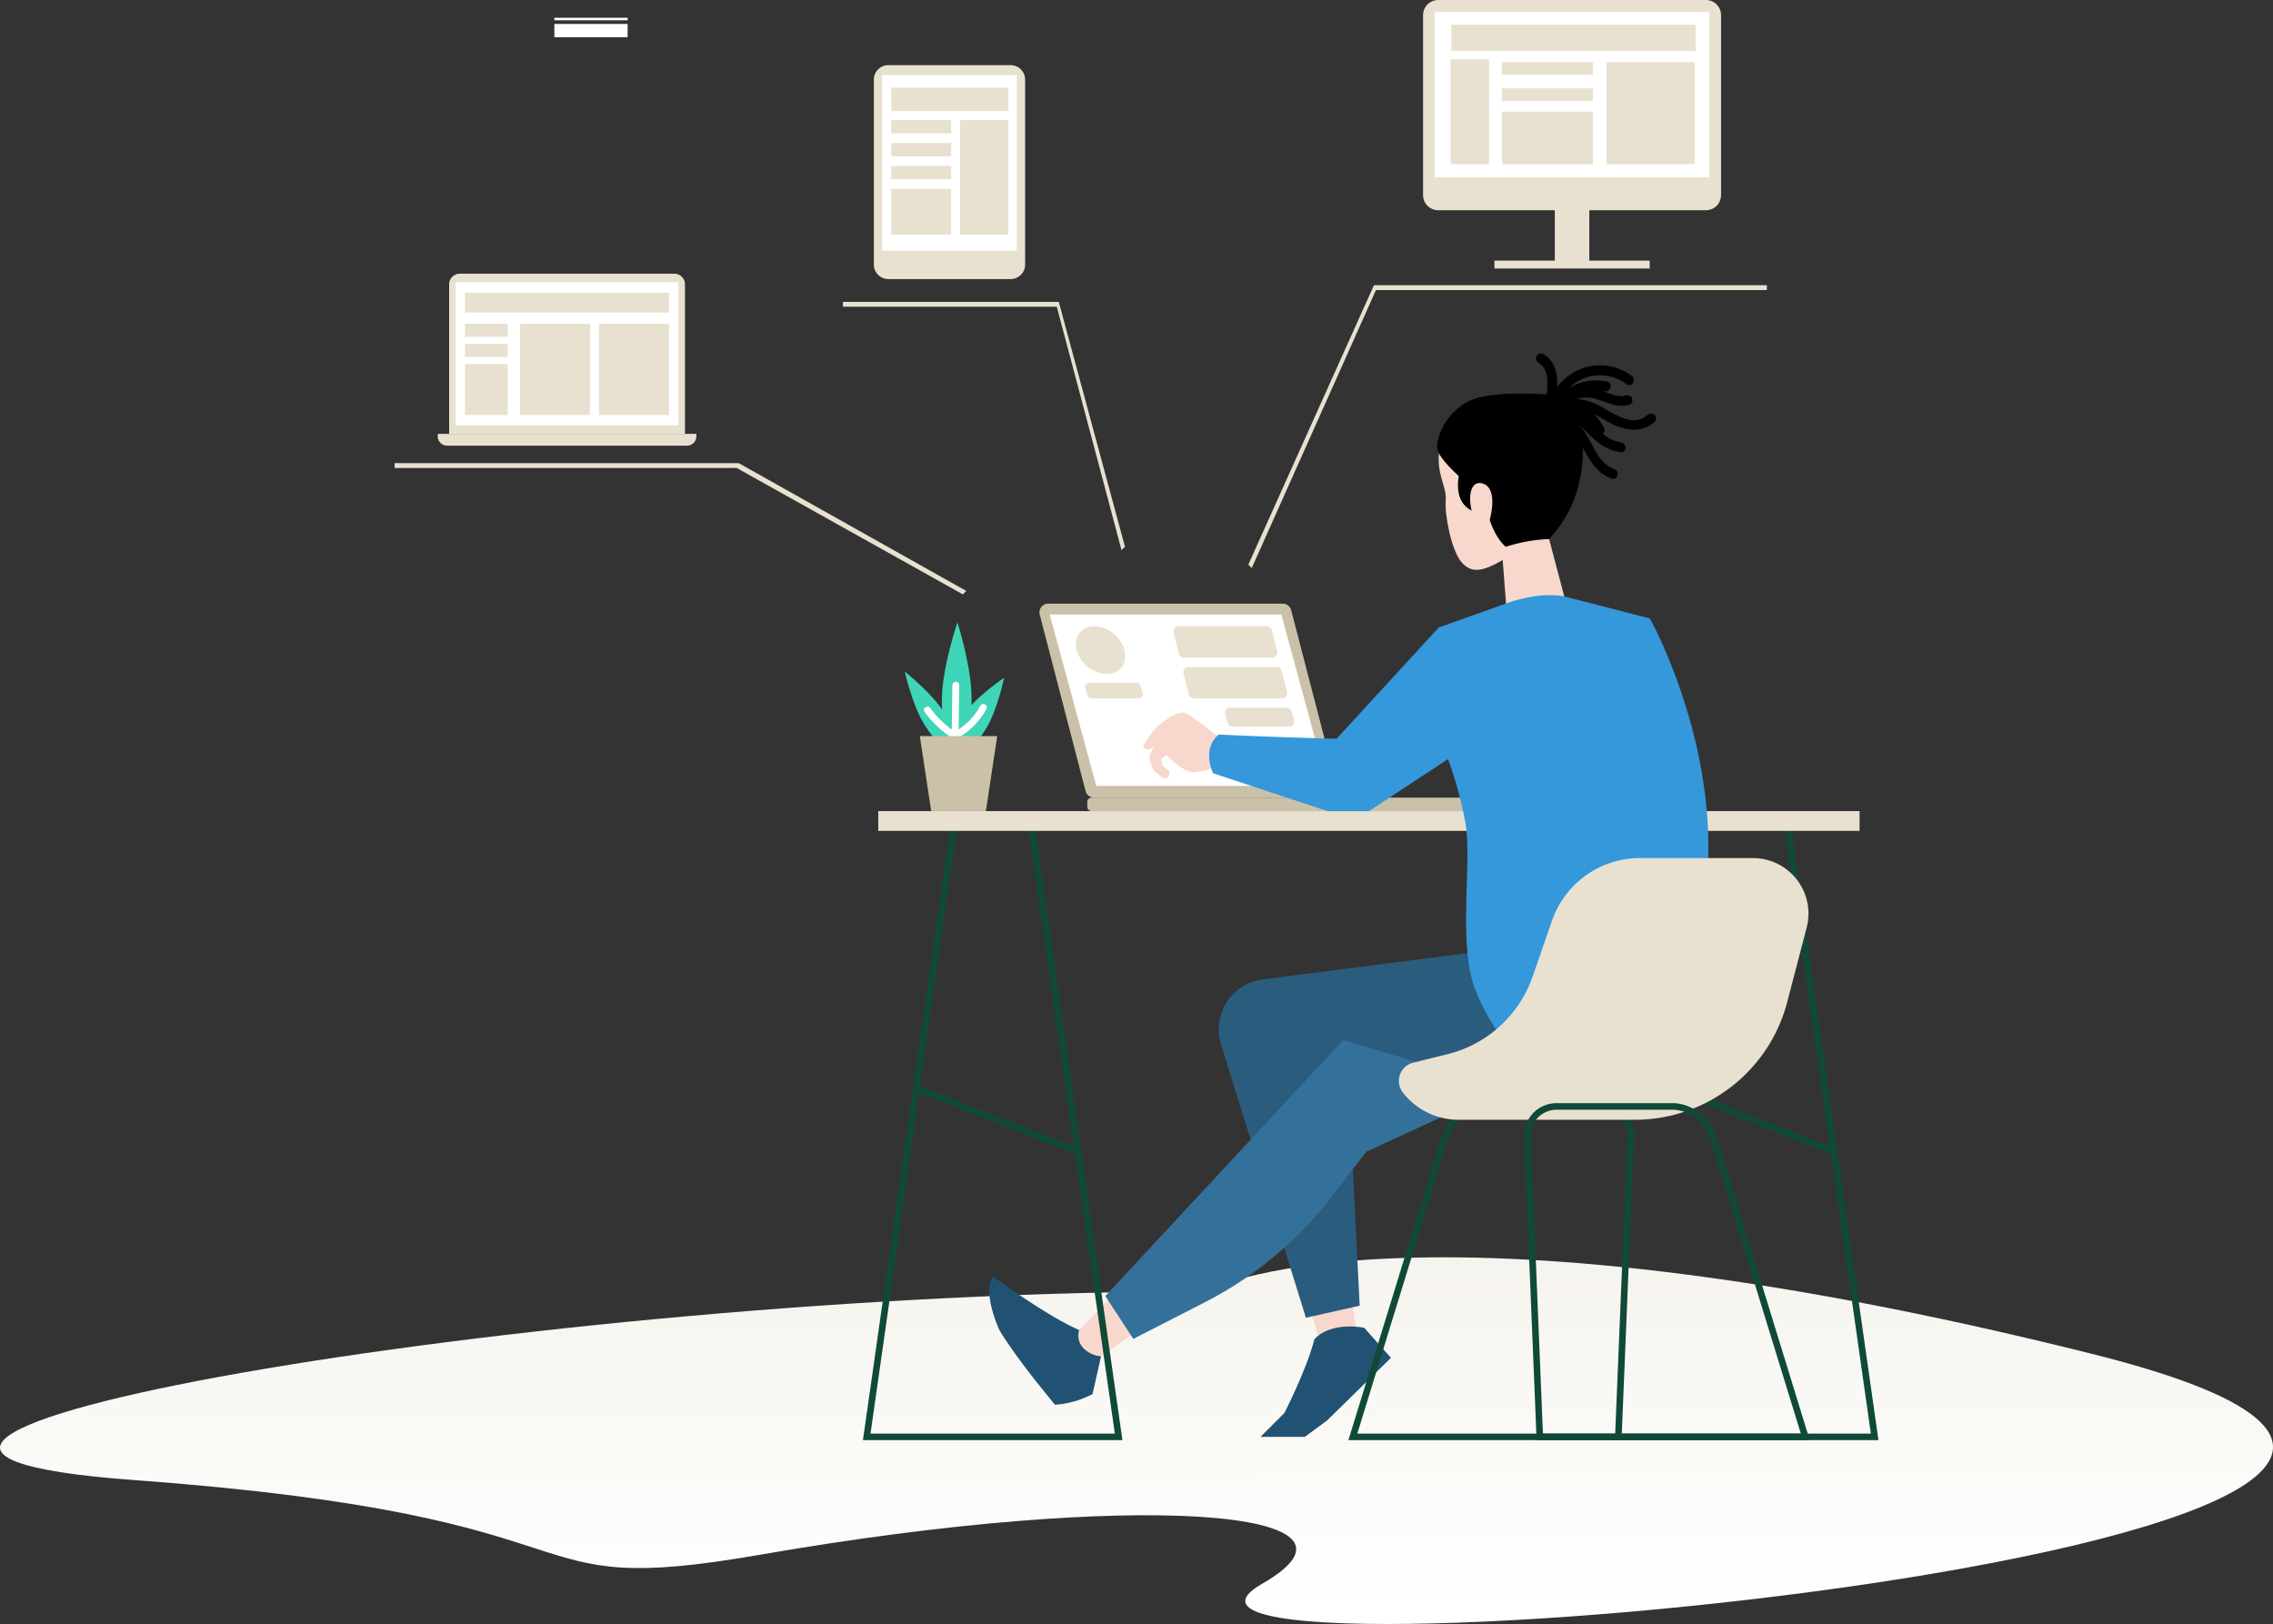 <svg xmlns="http://www.w3.org/2000/svg" xmlns:xlink="http://www.w3.org/1999/xlink" width="658.171" height="470.201" viewBox="0 0 658.171 470.201">
  <rect x="0" y="0" width="658.171" height="470.201" fill="#333333" stroke="none"/>
  <defs>
    <linearGradient id="linear-gradient" x1="0.5" x2="0.507" y2="0.833" gradientUnits="objectBoundingBox">
      <stop offset="0" stop-color="#f4f1ea"/>
      <stop offset="1" stop-color="#fff"/>
    </linearGradient>
  </defs>
  <g id="Group_49194" data-name="Group 49194" transform="translate(-745 -249.795)">
    <path id="Path_80968" data-name="Path 80968" d="M359.935,129.435c-193.441,0-446.561,44.611-309.942,54.615,144.327,10.567,104.84,34.919,181.459,21.593,108.818-18.923,182.68-13.063,145.2,8.433-59.87,34.333,454.215-13.027,240.321-66.562C418.738,97.9,359.935,129.435,359.935,129.435Z" transform="translate(733.809 494.269)" fill="url(#linear-gradient)"/>
    <rect id="Rectangle_12672" data-name="Rectangle 12672" width="21.214" height="3.843" transform="translate(905.52 256.731)" fill="#fff"/>
    <rect id="Rectangle_12673" data-name="Rectangle 12673" width="21.214" height="0.723" transform="translate(905.52 254.938)" fill="#fff"/>
    <path id="Path_81752" data-name="Path 81752" d="M1609.853,643.783l35.973-80.493h113.188v-1.405h-113.77l-36.385,80.9Z" transform="translate(-502.401 -229.512)" fill="#e8e1d0"/>
    <path id="Path_81753" data-name="Path 81753" d="M570.9,742.174l.994-.994-65.884-37.007H406.364v1.405h99.06Z" transform="translate(452.906 -320.285)" fill="#e8e1d0"/>
    <path id="Path_81754" data-name="Path 81754" d="M1055.573,571.2l.993-.994L1037.4,499.3H974.905v1.405h61.913Z" transform="translate(14.179 -162.108)" fill="#e8e1d0"/>
    <rect id="Rectangle_12679" data-name="Rectangle 12679" width="9.993" height="30.35" transform="translate(1195.209 296.044)" fill="#e8e1d0"/>
    <path id="Path_81756" data-name="Path 81756" d="M1854.542,315.818h-77.507a4.388,4.388,0,0,1-4.388-4.389V259.338a4.388,4.388,0,0,1,4.388-4.389h77.507a4.388,4.388,0,0,1,4.388,4.389v52.092a4.388,4.388,0,0,1-4.388,4.389" transform="translate(-615.583 -5.154)" fill="#e8e1d0"/>
    <rect id="Rectangle_12680" data-name="Rectangle 12680" width="79.526" height="47.857" transform="translate(1160.443 253.268)" fill="#fff"/>
    <rect id="Rectangle_12681" data-name="Rectangle 12681" width="44.954" height="2.291" transform="translate(1177.728 325.249)" fill="#e8e1d0"/>
    <rect id="Rectangle_12682" data-name="Rectangle 12682" width="25.56" height="29.548" transform="translate(1210.188 267.792)" fill="#e8e1d0"/>
    <rect id="Rectangle_12683" data-name="Rectangle 12683" width="26.335" height="3.683" transform="translate(1179.904 267.792)" fill="#e8e1d0"/>
    <rect id="Rectangle_12684" data-name="Rectangle 12684" width="26.335" height="3.683" transform="translate(1179.904 275.355)" fill="#e8e1d0"/>
    <rect id="Rectangle_12685" data-name="Rectangle 12685" width="26.335" height="15.194" transform="translate(1179.904 282.146)" fill="#e8e1d0"/>
    <rect id="Rectangle_12686" data-name="Rectangle 12686" width="11.174" height="30.388" transform="translate(1165.009 266.952)" fill="#e8e1d0"/>
    <rect id="Rectangle_12687" data-name="Rectangle 12687" width="70.74" height="7.588" transform="translate(1165.269 256.954)" fill="#e8e1d0"/>
    <path id="Path_81757" data-name="Path 81757" d="M1002.353,306.507h35.409a4.2,4.2,0,0,0,4.2-4.2V248.776a4.2,4.2,0,0,0-4.2-4.2h-35.409a4.2,4.2,0,0,0-4.2,4.2v53.532a4.2,4.2,0,0,0,4.2,4.2" transform="translate(-0.125 24.086)" fill="#e8e1d0"/>
    <rect id="Rectangle_12688" data-name="Rectangle 12688" width="38.965" height="50.824" transform="translate(1000.45 271.526)" fill="#fff"/>
    <rect id="Rectangle_12689" data-name="Rectangle 12689" width="33.912" height="6.765" transform="translate(1003.068 275.181)" fill="#e8e1d0"/>
    <rect id="Rectangle_12690" data-name="Rectangle 12690" width="13.958" height="33.163" transform="translate(1023.022 284.569)" fill="#e8e1d0"/>
    <rect id="Rectangle_12691" data-name="Rectangle 12691" width="17.361" height="3.841" transform="translate(1003.068 284.57)" fill="#e8e1d0"/>
    <rect id="Rectangle_12692" data-name="Rectangle 12692" width="17.361" height="3.841" transform="translate(1003.068 291.209)" fill="#e8e1d0"/>
    <rect id="Rectangle_12693" data-name="Rectangle 12693" width="17.361" height="3.841" transform="translate(1003.068 297.849)" fill="#e8e1d0"/>
    <rect id="Rectangle_12694" data-name="Rectangle 12694" width="17.361" height="13.244" transform="translate(1003.068 304.488)" fill="#e8e1d0"/>
    <path id="Path_81758" data-name="Path 81758" d="M465.022,546.7h68.29V503.4a3.077,3.077,0,0,0-3.077-3.077H468.1a3.077,3.077,0,0,0-3.077,3.077Z" transform="translate(410.03 -171.281)" fill="#e8e1d0"/>
    <rect id="Rectangle_12695" data-name="Rectangle 12695" width="64.478" height="41.434" transform="translate(876.957 331.515)" fill="#fff"/>
    <path id="Path_81759" data-name="Path 81759" d="M452.78,672.682h74.877v.719a2.688,2.688,0,0,1-2.688,2.688h-69.5a2.688,2.688,0,0,1-2.687-2.688Z" transform="translate(418.978 -297.265)" fill="#e8e1d0"/>
    <rect id="Rectangle_12696" data-name="Rectangle 12696" width="59.019" height="5.761" transform="translate(879.654 334.526)" fill="#e8e1d0"/>
    <rect id="Rectangle_12697" data-name="Rectangle 12697" width="20.235" height="26.396" transform="translate(918.438 343.542)" fill="#e8e1d0"/>
    <rect id="Rectangle_12698" data-name="Rectangle 12698" width="20.235" height="26.396" transform="translate(895.609 343.542)" fill="#e8e1d0"/>
    <rect id="Rectangle_12699" data-name="Rectangle 12699" width="12.339" height="3.772" transform="translate(879.654 343.542)" fill="#e8e1d0"/>
    <rect id="Rectangle_12700" data-name="Rectangle 12700" width="12.339" height="3.771" transform="translate(879.654 349.373)" fill="#e8e1d0"/>
    <rect id="Rectangle_12701" data-name="Rectangle 12701" width="12.339" height="14.734" transform="translate(879.654 355.203)" fill="#e8e1d0"/>
    <path id="Path_81772" data-name="Path 81772" d="M1784.614,1680.941q.033.076-.016.113c-.192.144-.161.082.016-.113" transform="translate(-624.223 -1076.378)" fill="#e55353"/>
    <path id="Path_81783" data-name="Path 81783" d="M1819.414,1691.5l-.484-.284a4.789,4.789,0,0,1,.484.284" transform="translate(-649.414 -1083.89)" fill="#525252"/>
    <path id="Path_81832" data-name="Path 81832" d="M278.629,95.332,271.6,68.752,264.087,42.53s-21.1-.358-22.289,7.152,2.145,10.966,1.788,15.137,1.669,14.661,4.648,18,6.3,2.5,11.85-.715l1.262,16.449Z" transform="translate(920.034 329.83)" fill="#f8d8cd"/>
    <path id="Path_81833" data-name="Path 81833" d="M293.842,273.752H405.828a1.252,1.252,0,0,0,1.252-1.251v-1.4a1.252,1.252,0,0,0-1.252-1.252H293.842a1.252,1.252,0,0,0-1.252,1.252v1.4a1.252,1.252,0,0,0,1.252,1.251" transform="translate(767.244 210.888)" fill="#cbc1a9"/>
    <path id="Path_81834" data-name="Path 81834" d="M451.306,152.033H383.427a2.546,2.546,0,0,0-2.464,3.187l13.272,51.08A2.546,2.546,0,0,0,396.7,208.2h67.88a2.546,2.546,0,0,0,2.464-3.186l-13.273-51.08a2.546,2.546,0,0,0-2.464-1.906" transform="translate(665.104 272.534)" fill="#cbc1a9"/>
    <path id="Path_81835" data-name="Path 81835" d="M453.667,158.617H386.6l13.486,49.624h67.066Z" transform="translate(662.349 269.089)" fill="#fff"/>
    <path id="Path_81836" data-name="Path 81836" d="M444.352,165.754H418.786a1.48,1.48,0,0,0-1.435,1.844l1.556,6.138a1.48,1.48,0,0,0,1.435,1.117h25.566a1.48,1.48,0,0,0,1.434-1.844l-1.555-6.138a1.48,1.48,0,0,0-1.435-1.117" transform="translate(667.475 265.354)" fill="#e8e1d0"/>
    <path id="Path_81837" data-name="Path 81837" d="M438.352,190.5H412.786a1.48,1.48,0,0,0-1.435,1.844l1.556,6.138a1.48,1.48,0,0,0,1.435,1.117h25.566a1.48,1.48,0,0,0,1.434-1.844l-1.555-6.138a1.48,1.48,0,0,0-1.435-1.117" transform="translate(676.336 252.404)" fill="#e8e1d0"/>
    <path id="Path_81838" data-name="Path 81838" d="M424.887,215.254H408.465a1.48,1.48,0,0,0-1.435,1.844l.755,2.511a1.48,1.48,0,0,0,1.435,1.117h16.422a1.48,1.48,0,0,0,1.435-1.844l-.755-2.511a1.48,1.48,0,0,0-1.435-1.117" transform="translate(692.662 239.454)" fill="#e8e1d0"/>
    <path id="Path_81839" data-name="Path 81839" d="M513.838,200.045H500.183a1.231,1.231,0,0,0-1.193,1.533l.628,2.088a1.231,1.231,0,0,0,1.193.928h13.654a1.231,1.231,0,0,0,1.193-1.533l-.628-2.088a1.231,1.231,0,0,0-1.193-.928" transform="translate(560.241 247.412)" fill="#e8e1d0"/>
    <path id="Path_81840" data-name="Path 81840" d="M474.166,225.868s-8.42-6.96-10.416-7.544-5.744,2.044-7.788,3.772-4.381,5.963-4.381,5.963.827,2.044,3.31,0l-.971,1.7a3.185,3.185,0,0,0-.169,2.818l.781,1.853a3.188,3.188,0,0,0,.931,1.238l1.525,1.234a1.4,1.4,0,1,0,1.745-2.188l-1.407-1.106-.438-2.044,1.557-1.022s4.624,4.916,7.788,4.965a16.8,16.8,0,0,0,6.717-1.8Z" transform="translate(624.356 237.892)" fill="#f8d8cd"/>
    <path id="Path_81841" data-name="Path 81841" d="M505.772,562.7,488.29,580.817l4.132,7.946,22.885-15.893Z" transform="translate(565.713 57.66)" fill="#f8d8cd"/>
    <path id="Path_81842" data-name="Path 81842" d="M556.723,583.679l-2.472,10.944a27.021,27.021,0,0,1-10.846,3.1c-12.038-14.422-16.091-21.574-16.091-21.574s-5.024-10.608-1.975-15.614c5.313,3.814,16.984,12.034,25.035,15.552-1.366,5.068,3.7,7.5,6.35,7.593" transform="translate(507.102 58.793)" fill="#215274"/>
    <path id="Path_81843" data-name="Path 81843" d="M366.356,562.467l6.516,23.68,9.822-2.225L378.752,557.7Z" transform="translate(756.461 60.276)" fill="#f8d8cd"/>
    <path id="Path_81844" data-name="Path 81844" d="M378.326,591.371s-9.535-2.026-14.422,3.337c-2.265,8.86-8.7,21.336-8.7,21.336l-6.913,6.913h12.833l6.476-4.768,18.475-18.117Z" transform="translate(761.694 42.855)" fill="#215274"/>
    <path id="Path_81845" data-name="Path 81845" d="M358.862,362.367l-66.385,8.525a14.531,14.531,0,0,0-12.026,18.719l24.593,79.235,15.575-3.5-2.258-45.044a51.263,51.263,0,0,0-6.483-22.5l50.458,4.609Z" transform="translate(818.092 162.48)" fill="#2a5c7e"/>
    <path id="Path_81846" data-name="Path 81846" d="M395.168,431.019l-39.81,18.369-10.1,13.105a108.967,108.967,0,0,1-36.717,30.518L287.9,503.568l-8.105-12.4,68.893-74.138Z" transform="translate(785.259 133.877)" fill="#33719b"/>
    <path id="Path_81847" data-name="Path 81847" d="M200.713,552.946H279.8l3.592-87.475a9.753,9.753,0,0,0-2.6-7.251,9.543,9.543,0,0,0-6.981-2.853H240.444c-5.535,0-11,4.207-12.719,9.784Zm77.255-1.907H203.3l26.252-85.326c1.48-4.811,6.164-8.438,10.9-8.438h33.363a7.655,7.655,0,0,1,5.605,2.267,7.865,7.865,0,0,1,2.072,5.852Z" transform="translate(934.729 113.82)" fill="#104938"/>
    <path id="Path_81849" data-name="Path 81849" d="M511.378,465.391h75.144L561.336,288.852a.953.953,0,1,0-1.888.269l24.875,174.363H513.576l24.875-174.363a.954.954,0,1,0-1.888-.269Z" transform="translate(483.49 201.374)" fill="#104938"/>
    <path id="Path_81850" data-name="Path 81850" d="M584.093,464.512a.954.954,0,0,0,.351-1.84l-46.755-18.49a.954.954,0,0,0-.7,1.774l46.755,18.489a.945.945,0,0,0,.35.067" transform="translate(473.044 119.707)" fill="#104938"/>
    <path id="Path_81851" data-name="Path 81851" d="M53.166,465.391h74.045L102.025,288.852a.953.953,0,1,0-1.888.269l24.874,174.363H53.166a.954.954,0,0,0,0,1.907" transform="translate(1161.718 201.374)" fill="#104938"/>
    <path id="Path_81852" data-name="Path 81852" d="M124.926,464.512a.954.954,0,0,0,.351-1.84l-46.755-18.49a.954.954,0,1,0-.7,1.774l46.755,18.489a.945.945,0,0,0,.35.067" transform="translate(1151.126 119.707)" fill="#104938"/>
    <rect id="Rectangle_12704" data-name="Rectangle 12704" width="284.154" height="5.721" transform="translate(999.305 484.64)" fill="#e8e1d0"/>
    <path id="Path_81853" data-name="Path 81853" d="M259.06,147.421l24.077,6.2S316.4,212.9,289.7,264.388s-52.13,10.138-57.215-3.513-.636-37.489-2.861-48.614a111.828,111.828,0,0,0-4.943-17.906l-22.9,15.045h-11.97l-33.135-10.966s-3.464-6.913,1.605-11.2c23.027,1.033,34.152,1.19,34.152,1.19l29.56-32.18,20.024-7.152s9.656-3.571,17.044-1.669" transform="translate(939.603 275.239)" fill="#3498db"/>
    <path id="Path_81854" data-name="Path 81854" d="M185.631,306.533h-21.1a26.963,26.963,0,0,0-25.472,18.123l-5.619,16.191a34.944,34.944,0,0,1-24.59,22.458l-10,2.484a5.442,5.442,0,0,0-3,8.608,20.346,20.346,0,0,0,16.1,7.91h51.094a45.6,45.6,0,0,0,44.118-34.078l5.628-21.554a16.079,16.079,0,0,0-15.557-20.142Z" transform="translate(1055.346 191.694)" fill="#e8e1d0"/>
    <path id="Path_81855" data-name="Path 81855" d="M97.552,552.946h79.086l-27.012-87.795c-1.716-5.578-7.184-9.784-12.719-9.784H103.543a9.543,9.543,0,0,0-6.981,2.853,9.753,9.753,0,0,0-2.6,7.251Zm76.5-1.907H99.383l-3.517-85.646a7.866,7.866,0,0,1,2.072-5.852,7.655,7.655,0,0,1,5.6-2.267h33.364c4.732,0,9.416,3.628,10.9,8.438Z" transform="translate(1092.391 113.82)" fill="#104938"/>
    <path id="Path_81856" data-name="Path 81856" d="M509.926,172.664c-.992-3.816,1.3-6.91,5.114-6.91a9.566,9.566,0,0,1,8.7,6.91c.992,3.816-1.3,6.91-5.114,6.91a9.566,9.566,0,0,1-8.705-6.91" transform="translate(546.838 265.354)" fill="#e8e1d0"/>
    <path id="Path_81857" data-name="Path 81857" d="M238.015,48.319s-4.176-3.695-5.825-6.675,1.689-11.681,9.079-15.137,25.269-1.549,25.269-1.549l6.079,5.721s6.238,20.075-8.439,35.9a45.063,45.063,0,0,0-12.539,2.239s-2.741-2.029-4.649-7.749c1.43-5.839.834-9.772-2.145-10.607s-4.291,2.861-3.1,7.867c-2.861-1.43-4.6-4.529-3.731-10.012" transform="translate(929.384 339.298)"/>
    <path id="Path_81858" data-name="Path 81858" d="M187.612,16.336a1.5,1.5,0,0,1,1.357-1.44c2.545-.257,2.49-4.392,2.513-6.2.031-2.366-.485-4.719-2.637-6.008a1.431,1.431,0,0,1,1.444-2.47c3.449,2.065,4.227,5.875,4,9.617A15.377,15.377,0,0,1,215.866,6.5c1.466,1.081.041,3.565-1.444,2.47a12.715,12.715,0,0,0-16.5.937,15.112,15.112,0,0,1,10.853-1.693c1.791.422,1.033,3.181-.761,2.758-.212-.05-.422-.085-.632-.123,2.287.823,4.447,2.011,6.946,1.349a1.431,1.431,0,0,1,.76,2.758c-3.818,1.011-6.63-1.091-10.21-1.9a9.417,9.417,0,0,0-4.954.213,15.326,15.326,0,0,1,6.033,1.641c4.093,1.991,10.16,7.006,14.545,2.9,1.343-1.257,3.37.761,2.022,2.023-3.285,3.076-7.874,2.676-11.725.928-1.759-.8-3.693-2.065-5.693-3.082a18.848,18.848,0,0,1,2.745,3.839,1.374,1.374,0,0,1-.331,1.757,10.319,10.319,0,0,0,5.207,2.5c1.8.237,1.822,3.1,0,2.861-3.458-.457-6.109-2.217-8.611-4.579-1.405-1.326-2.788-2.827-4.322-4.048a15.546,15.546,0,0,1,1.388,1.365c3.338,3.735,4.509,10.323,9.639,12.143,1.723.611.98,3.376-.76,2.758-4.432-1.572-6.416-5.506-8.564-9.381-2.731-4.928-7.108-8.1-12.882-8.109a1.452,1.452,0,0,1-1-2.447" transform="translate(1001.589 352.082)"/>
    <path id="Path_81872" data-name="Path 81872" d="M585.883,208.251c-3.678,5.507-2.952,7.538-1.177,8.724s3.93,1.079,7.608-4.429,5.712-15.515,5.712-15.515-8.466,5.713-12.144,11.22" transform="translate(437.722 248.989)" fill="#3fd5b7"/>
    <path id="Path_81873" data-name="Path 81873" d="M603,185.521c-.082,9.143,1.828,10.936,4.2,10.957s4.317-1.736,4.4-10.879-4.1-22.231-4.1-22.231-4.418,13.011-4.5,22.154" transform="translate(414.731 266.603)" fill="#3fd5b7"/>
    <path id="Path_81874" data-name="Path 81874" d="M619.948,208.678c3.519,5.611,5.473,5.9,7.041,4.919s2.156-2.869-1.363-8.48-11.379-11.838-11.379-11.838,2.183,9.788,5.7,15.4" transform="translate(392.741 250.952)" fill="#3fd5b7"/>
    <path id="Path_81875" data-name="Path 81875" d="M595.57,207.128a26.808,26.808,0,0,0,6.214,6.188q.075-6.4.149-12.808c.015-1.274,2-1.342,1.985-.061l-.15,12.84a19.155,19.155,0,0,0,6.3-6.86.994.994,0,0,1,1.745.949,21.163,21.163,0,0,1-8.183,8.326,1.063,1.063,0,0,1-.213.089.851.851,0,0,1-1.186.209,29.353,29.353,0,0,1-8.344-7.819c-.748-1.04.94-2.087,1.683-1.054" transform="translate(418.823 247.687)" fill="#fff"/>
    <path id="Path_81876" data-name="Path 81876" d="M590.705,254.169H606.54l3.286-21.693H587.418Z" transform="translate(423.932 230.444)" fill="#cbc1a9"/>
  </g>
</svg>

